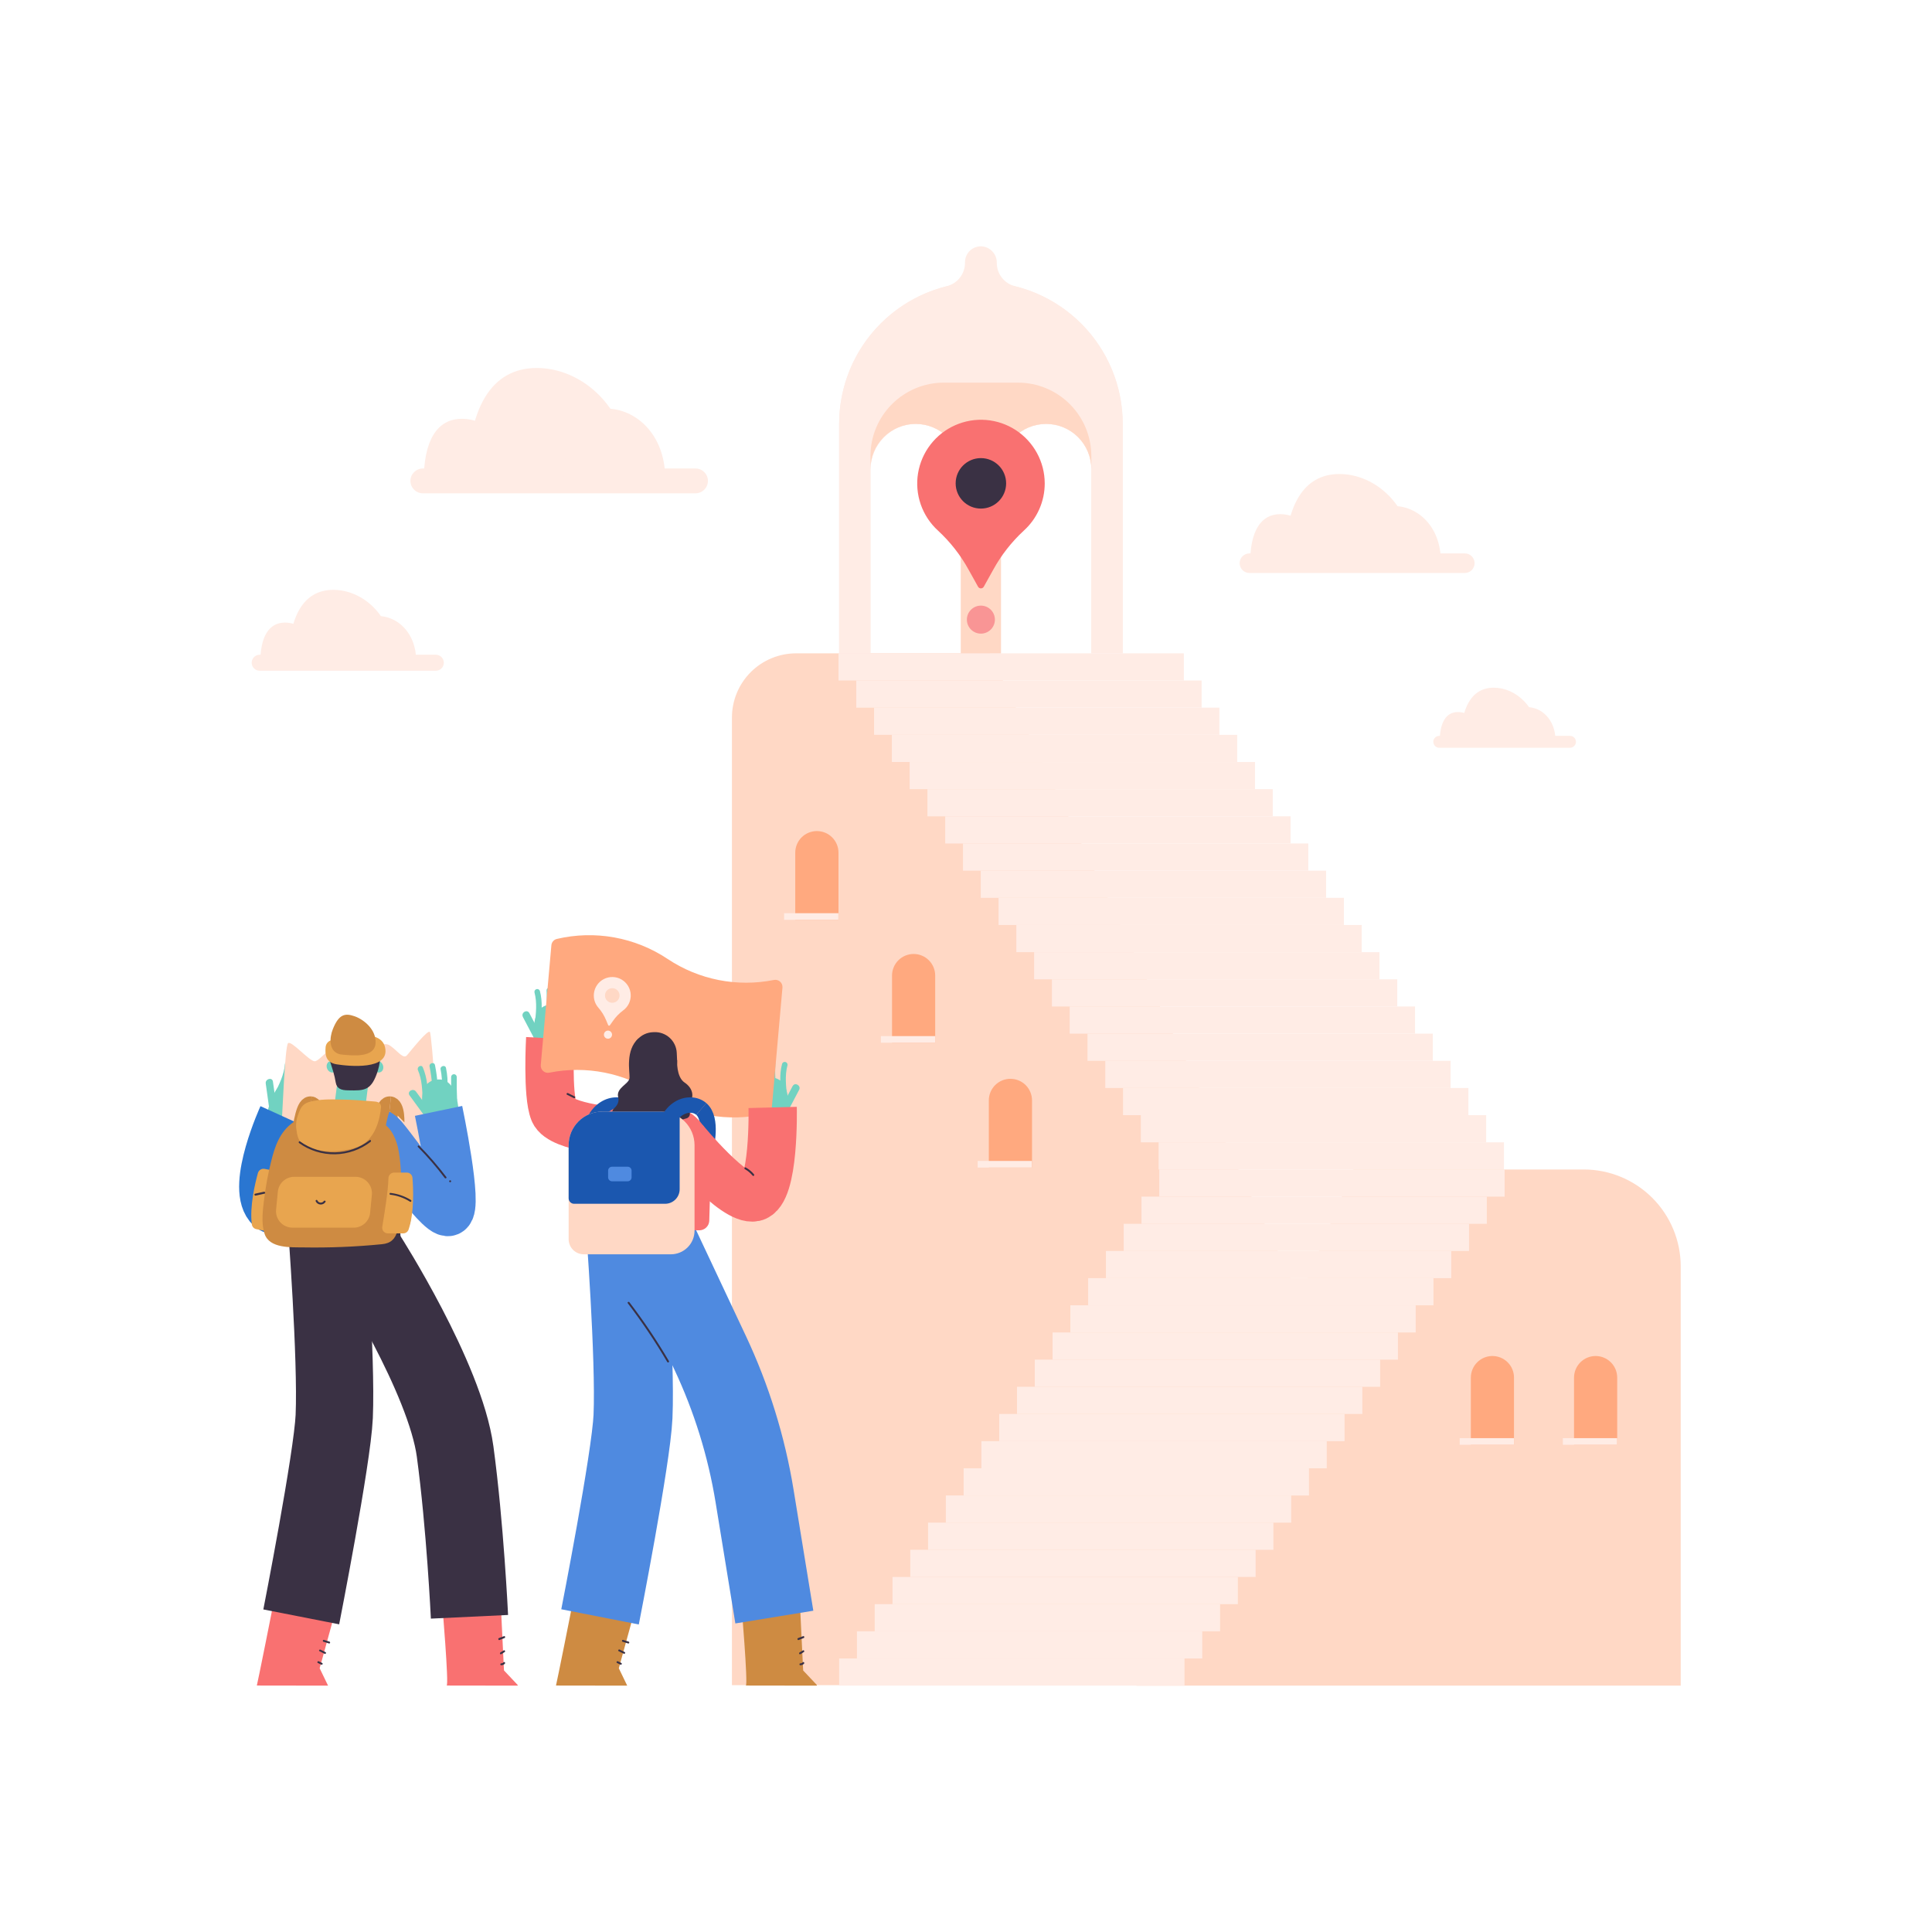 <svg width="153" height="153" viewBox="0 0 153 153" fill="none" xmlns="http://www.w3.org/2000/svg">
<g id="Flat Illustration 1">
<path id="Vector" d="M57.964 133.451H117.747L78.386 51.739H63.048C62.381 51.739 61.719 51.87 61.103 52.126C60.486 52.381 59.925 52.755 59.453 53.228C58.981 53.7 58.607 54.26 58.351 54.877C58.096 55.494 57.964 56.155 57.964 56.823V133.451Z" fill="#FFD8C5"/>
<path id="Vector_2" d="M91.754 92.614H119.103V90.463H91.754V92.614Z" fill="#FFECE5"/>
<path id="Vector_3" d="M90.347 90.463H117.695V88.312H90.347V90.463Z" fill="#FFECE5"/>
<path id="Vector_4" d="M88.937 88.312H116.286V86.16H88.937V88.312Z" fill="#FFECE5"/>
<path id="Vector_5" d="M87.53 86.16H114.878V84.009H87.53V86.16Z" fill="#FFECE5"/>
<path id="Vector_6" d="M86.121 84.009H113.469V81.858H86.121V84.009Z" fill="#FFECE5"/>
<path id="Vector_7" d="M84.713 81.856H112.062V79.705H84.713V81.856Z" fill="#FFECE5"/>
<path id="Vector_8" d="M83.304 79.705H110.653V77.554H83.304V79.705Z" fill="#FFECE5"/>
<path id="Vector_9" d="M81.895 77.556H109.243V75.405H81.895V77.556Z" fill="#FFECE5"/>
<path id="Vector_10" d="M80.487 75.404H107.836V73.253H80.487V75.404Z" fill="#FFECE5"/>
<path id="Vector_11" d="M79.078 73.253H106.427V71.102H79.078V73.253Z" fill="#FFECE5"/>
<path id="Vector_12" d="M77.67 71.102H105.019V68.951H77.67V71.102Z" fill="#FFECE5"/>
<path id="Vector_13" d="M76.261 68.95H103.61V66.798H76.261V68.95Z" fill="#FFECE5"/>
<path id="Vector_14" d="M74.854 66.798H102.203V64.647H74.854V66.798Z" fill="#FFECE5"/>
<path id="Vector_15" d="M73.445 64.647H100.793V62.496H73.445V64.647Z" fill="#FFECE5"/>
<path id="Vector_16" d="M72.037 62.496H99.386V60.345H72.037V62.496Z" fill="#FFECE5"/>
<path id="Vector_17" d="M70.628 60.345H97.977V58.194H70.628V60.345Z" fill="#FFECE5"/>
<path id="Vector_18" d="M69.219 58.192H96.567V56.041H69.219V58.192Z" fill="#FFECE5"/>
<path id="Vector_19" d="M67.811 56.041H95.16V53.89H67.811V56.041Z" fill="#FFECE5"/>
<path id="Vector_20" d="M66.402 53.891H93.751V51.74H66.402V53.891Z" fill="#FFECE5"/>
<path id="Vector_21" d="M64.687 65.814C64.912 65.814 65.135 65.857 65.343 65.943C65.551 66.028 65.74 66.154 65.899 66.313C66.059 66.472 66.185 66.66 66.271 66.868C66.358 67.076 66.402 67.299 66.402 67.523V72.843H62.978V67.523C62.978 67.299 63.022 67.077 63.108 66.87C63.194 66.662 63.32 66.474 63.478 66.315C63.637 66.156 63.825 66.031 64.033 65.945C64.24 65.859 64.463 65.814 64.687 65.814Z" fill="#FFA97F"/>
<path id="Vector_22" d="M66.396 72.319H62.095V72.843H66.396V72.319Z" fill="#FFECE5"/>
<path id="Vector_23" d="M72.351 75.547C72.804 75.547 73.239 75.727 73.559 76.047C73.88 76.368 74.06 76.802 74.06 77.256V82.576H70.642V77.257C70.642 77.033 70.686 76.811 70.772 76.603C70.858 76.396 70.984 76.207 71.142 76.049C71.301 75.89 71.489 75.764 71.697 75.678C71.904 75.593 72.126 75.548 72.351 75.548V75.547Z" fill="#FFA97F"/>
<path id="Vector_24" d="M74.06 82.052H69.759V82.577H74.06V82.052Z" fill="#FFECE5"/>
<path id="Vector_25" d="M80.019 85.434C80.472 85.434 80.907 85.614 81.228 85.934C81.548 86.255 81.728 86.689 81.728 87.143V92.462H78.307V87.143C78.307 86.918 78.351 86.695 78.437 86.488C78.523 86.28 78.65 86.092 78.809 85.933C78.968 85.774 79.156 85.648 79.364 85.563C79.572 85.477 79.794 85.433 80.019 85.434Z" fill="#FFA97F"/>
<path id="Vector_26" d="M81.723 91.938H77.423V92.463H81.723V91.938Z" fill="#FFECE5"/>
<path id="Vector_27" d="M133.101 133.489H89.989L107.17 92.614H125.419C127.456 92.614 129.41 93.423 130.851 94.864C132.291 96.305 133.101 98.259 133.101 100.296V133.489Z" fill="#FFD8C5"/>
<path id="Vector_28" d="M93.803 131.338H66.454V133.489H93.803V131.338Z" fill="#FFECE5"/>
<path id="Vector_29" d="M95.21 129.187H67.862V131.338H95.21V129.187Z" fill="#FFECE5"/>
<path id="Vector_30" d="M96.62 127.036H69.271V129.187H96.62V127.036Z" fill="#FFECE5"/>
<path id="Vector_31" d="M98.029 124.885H70.68V127.036H98.029V124.885Z" fill="#FFECE5"/>
<path id="Vector_32" d="M99.436 122.732H72.088V124.883H99.436V122.732Z" fill="#FFECE5"/>
<path id="Vector_33" d="M100.845 120.581H73.497V122.732H100.845V120.581Z" fill="#FFECE5"/>
<path id="Vector_34" d="M102.253 118.43H74.904V120.581H102.253V118.43Z" fill="#FFECE5"/>
<path id="Vector_35" d="M103.662 116.279H76.313V118.43H103.662V116.279Z" fill="#FFECE5"/>
<path id="Vector_36" d="M105.07 114.127H77.721V116.278H105.07V114.127Z" fill="#FFECE5"/>
<path id="Vector_37" d="M106.479 111.976H79.13V114.127H106.479V111.976Z" fill="#FFECE5"/>
<path id="Vector_38" d="M107.888 109.825H80.539V111.976H107.888V109.825Z" fill="#FFECE5"/>
<path id="Vector_39" d="M109.296 107.674H81.947V109.825H109.296V107.674Z" fill="#FFECE5"/>
<path id="Vector_40" d="M110.705 105.523H83.356V107.674H110.705V105.523Z" fill="#FFECE5"/>
<path id="Vector_41" d="M112.112 103.371H84.763V105.523H112.112V103.371Z" fill="#FFECE5"/>
<path id="Vector_42" d="M113.521 101.22H86.173V103.371H113.521V101.22Z" fill="#FFECE5"/>
<path id="Vector_43" d="M114.929 99.067H87.58V101.219H114.929V99.067Z" fill="#FFECE5"/>
<path id="Vector_44" d="M116.338 96.916H88.989V99.068H116.338V96.916Z" fill="#FFECE5"/>
<path id="Vector_45" d="M117.746 94.765H90.397V96.916H117.746V94.765Z" fill="#FFECE5"/>
<path id="Vector_46" d="M119.155 92.614H91.806V94.765H119.155V92.614Z" fill="#FFECE5"/>
<path id="Vector_47" d="M23.715 88.993L21.09 88.494C21.09 88.494 21.617 85.165 23.311 85.587C25.335 86.093 23.715 88.993 23.715 88.993Z" fill="#71D2C1"/>
<path id="Vector_48" d="M21.045 85.807L21.366 88.102C21.419 88.478 21.989 88.318 21.937 87.949L21.614 85.654C21.562 85.278 20.992 85.438 21.045 85.807Z" fill="#71D2C1"/>
<path id="Vector_49" d="M24.633 86.001C24.345 86.523 24.073 87.052 23.817 87.59C23.695 87.847 24.078 88.071 24.2 87.813C24.456 87.275 24.728 86.746 25.017 86.226C25.155 85.975 24.772 85.752 24.633 86.001Z" fill="#71D2C1"/>
<path id="Vector_50" d="M24.174 85.079C24.035 85.559 23.829 86.018 23.562 86.44C23.409 86.682 23.793 86.899 23.946 86.664C24.233 86.208 24.455 85.714 24.605 85.197C24.621 85.14 24.613 85.079 24.584 85.028C24.555 84.977 24.507 84.939 24.45 84.923C24.393 84.908 24.333 84.915 24.282 84.945C24.23 84.974 24.193 85.022 24.177 85.079H24.174Z" fill="#71D2C1"/>
<path id="Vector_51" d="M23.371 86.095C23.594 85.605 23.784 85.1 23.938 84.585C24.02 84.311 23.591 84.193 23.51 84.467C23.369 84.946 23.194 85.415 22.987 85.87C22.87 86.128 23.253 86.355 23.371 86.095Z" fill="#71D2C1"/>
<path id="Vector_52" d="M22.561 84.286C22.492 85.108 22.115 85.873 21.749 86.598C21.62 86.852 22.003 87.077 22.131 86.823C22.537 86.023 22.93 85.192 23.005 84.286C23.03 84.002 22.586 84.003 22.561 84.286Z" fill="#71D2C1"/>
<path id="Vector_53" d="M22.298 89.006C22.367 88.394 22.555 82.865 22.811 82.615C23.066 82.366 24.475 84.028 24.918 84.044C25.36 84.061 26.708 82.117 27.379 82.591C28.051 83.065 28.665 84.211 29.13 83.712C29.595 83.214 30.276 82.366 30.908 82.816C31.539 83.266 31.937 83.911 32.237 83.562C32.537 83.214 33.92 81.454 34.053 81.736C34.186 82.017 34.846 90.192 34.439 90.79" fill="#FFD8C5"/>
<path id="Vector_54" d="M26.461 84.908C26.663 84.821 26.745 84.559 26.644 84.323C26.542 84.087 26.295 83.966 26.093 84.054C25.89 84.141 25.808 84.403 25.91 84.639C26.012 84.875 26.258 84.995 26.461 84.908Z" fill="#71D2C1"/>
<path id="Vector_55" d="M30.13 84.908C30.333 84.821 30.415 84.559 30.313 84.323C30.211 84.087 29.965 83.967 29.762 84.054C29.56 84.141 29.478 84.403 29.579 84.639C29.681 84.875 29.928 84.995 30.13 84.908Z" fill="#71D2C1"/>
<path id="Vector_56" d="M31.484 89.147C31.472 89.147 31.637 87.443 30.907 87.363" stroke="#CE8B42" stroke-width="1.071" stroke-miterlimit="10"/>
<path id="Vector_57" d="M36.328 88.35L33.776 89.147C33.776 89.147 32.673 85.962 34.367 85.538C36.393 85.028 36.328 88.35 36.328 88.35Z" fill="#71D2C1"/>
<path id="Vector_58" d="M32.436 86.751L33.801 88.624C34.023 88.93 34.537 88.633 34.312 88.318L32.944 86.445C32.721 86.139 32.208 86.436 32.433 86.751H32.436Z" fill="#71D2C1"/>
<path id="Vector_59" d="M35.727 85.29C35.718 85.885 35.727 86.481 35.755 87.075C35.768 87.36 36.214 87.362 36.198 87.075C36.171 86.481 36.161 85.885 36.171 85.29C36.171 85.231 36.147 85.175 36.106 85.133C36.064 85.091 36.008 85.068 35.949 85.068C35.89 85.068 35.834 85.091 35.792 85.133C35.75 85.175 35.727 85.231 35.727 85.29Z" fill="#71D2C1"/>
<path id="Vector_60" d="M34.892 84.692C34.992 85.181 35.025 85.683 34.988 86.182C34.968 86.466 35.412 86.465 35.432 86.182C35.469 85.643 35.431 85.102 35.319 84.574C35.26 84.295 34.834 84.421 34.892 84.692Z" fill="#71D2C1"/>
<path id="Vector_61" d="M34.661 85.948C34.625 85.41 34.554 84.875 34.447 84.347C34.39 84.067 33.961 84.185 34.018 84.465C34.119 84.954 34.185 85.45 34.217 85.948C34.235 86.231 34.676 86.232 34.661 85.948Z" fill="#71D2C1"/>
<path id="Vector_62" d="M33.099 84.75C33.426 85.505 33.449 86.362 33.467 87.173C33.467 87.458 33.917 87.459 33.911 87.173C33.891 86.275 33.842 85.36 33.483 84.526C33.369 84.265 32.987 84.49 33.099 84.75Z" fill="#71D2C1"/>
<path id="Vector_63" d="M35.003 126.751C35.003 126.884 35.572 133.474 35.37 133.483L40.97 133.491C40.976 133.491 40.982 133.49 40.987 133.487C40.992 133.484 40.996 133.48 40.999 133.475C41.003 133.47 41.004 133.465 41.005 133.459C41.005 133.453 41.004 133.447 41.001 133.442L39.921 132.296L39.911 132.276L39.654 126.921" fill="#F97171"/>
<path id="Vector_64" d="M29.13 99.529C29.13 99.529 35.25 109.101 36.042 114.949C36.835 120.796 37.179 128.038 37.179 128.038" stroke="#3A3144" stroke-width="6.12" stroke-miterlimit="10"/>
<path id="Vector_65" d="M30.118 89.868C30.367 89.768 34.708 96.278 35.527 95.974C36.345 95.669 34.731 87.975 34.731 87.975" stroke="#4F8AE0" stroke-width="3.825" stroke-miterlimit="10"/>
<path id="Vector_66" d="M22.367 88.393C22.367 88.393 19.89 93.821 21.267 95.526C22.644 97.23 26.021 91.979 26.021 91.979" stroke="#2A76D1" stroke-width="3.825" stroke-miterlimit="10"/>
<path id="Vector_67" d="M21.934 92.758L20.949 92.565C20.838 92.545 20.724 92.567 20.628 92.626C20.532 92.685 20.461 92.777 20.428 92.885C20.205 93.688 19.757 95.544 19.944 96.962C19.956 97.055 19.998 97.141 20.062 97.209C20.127 97.277 20.211 97.323 20.303 97.34L21.495 97.574C21.559 97.587 21.626 97.585 21.689 97.57C21.753 97.554 21.813 97.525 21.864 97.484C21.915 97.442 21.957 97.391 21.986 97.332C22.015 97.273 22.03 97.208 22.032 97.143C22.052 96.214 22.113 94.306 22.292 93.275C22.312 93.159 22.285 93.04 22.218 92.943C22.151 92.847 22.049 92.78 21.934 92.758Z" fill="#E8A54F"/>
<path id="Vector_68" d="M21.688 126.751C21.688 126.884 20.36 133.468 20.34 133.483L25.981 133.491L25.315 132.114L26.744 126.926" fill="#F97171"/>
<path id="Vector_69" d="M25.84 96.727C25.84 96.727 26.669 107.527 26.468 112.18C26.325 115.468 23.857 128.044 23.857 128.044" stroke="#3A3144" stroke-width="6.12" stroke-miterlimit="10"/>
<path id="Vector_70" d="M28.088 84.652L27.604 88.393" stroke="#71D2C1" stroke-width="2.448" stroke-miterlimit="10"/>
<path id="Vector_71" d="M27.609 86.347C28.847 86.367 29.422 86.411 29.933 84.751C30.059 84.328 30.122 83.888 30.118 83.446C30.118 82.495 29.252 81.73 28.199 81.736H28.088C27.035 81.736 25.713 82.654 26.088 83.896L26.394 84.875C26.475 85.153 26.54 85.436 26.587 85.721C26.668 86.183 26.966 86.352 27.609 86.347Z" fill="#3A3144"/>
<path id="Vector_72" d="M27.379 102.36C29.776 102.36 31.718 100.417 31.718 98.021C31.718 95.624 29.776 93.682 27.379 93.682C24.983 93.682 23.04 95.624 23.04 98.021C23.04 100.417 24.983 102.36 27.379 102.36Z" fill="#3A3144"/>
<path id="Vector_73" d="M29.15 87.504L26.985 87.371C25.99 87.311 25.01 87.632 24.243 88.267C23.476 88.903 22.98 89.806 22.854 90.795L22.113 96.609C22.103 96.686 22.11 96.765 22.132 96.84C22.155 96.915 22.193 96.984 22.244 97.043C22.295 97.102 22.358 97.15 22.429 97.183C22.5 97.217 22.577 97.235 22.655 97.236L31.703 97.432C31.912 97.436 32.113 97.358 32.264 97.215C32.416 97.072 32.505 96.875 32.513 96.667L32.666 91.365C32.698 90.391 32.348 89.442 31.692 88.721C31.035 88 30.123 87.563 29.15 87.504Z" fill="#4F8AE0"/>
<path id="Vector_74" d="M30.906 87.363C30.175 87.285 30.109 89.029 29.809 89.993" stroke="#CE8B42" stroke-width="1.071" stroke-miterlimit="10"/>
<path id="Vector_75" d="M25.202 89.147C25.19 89.147 25.355 87.443 24.625 87.363" stroke="#CE8B42" stroke-width="1.071" stroke-miterlimit="10"/>
<path id="Vector_76" d="M24.633 87.363C23.902 87.285 23.836 89.029 23.536 89.993" stroke="#CE8B42" stroke-width="1.071" stroke-miterlimit="10"/>
<path id="Vector_77" d="M31.134 89.838C31.062 89.706 30.98 89.579 30.889 89.459C30.508 88.962 29.852 88.608 29.316 88.296L25.903 88.487L24.599 88.559C24.093 88.588 23.642 88.578 23.206 88.888C22.134 89.653 21.752 90.824 21.452 92.054C21.22 92.995 21.044 93.95 20.924 94.912C20.817 95.796 20.666 96.849 20.955 97.715C21.342 98.879 23.051 98.771 24.015 98.786C26.094 98.821 28.173 98.737 30.242 98.532C30.94 98.468 31.299 98.128 31.48 97.461C31.667 96.679 31.76 95.877 31.757 95.073C31.789 93.775 31.801 92.456 31.573 91.173C31.501 90.707 31.353 90.256 31.134 89.838Z" fill="#CE8B42"/>
<path id="Vector_78" d="M24.081 87.467C23.824 87.672 23.71 87.975 23.587 88.341C23.471 88.655 23.427 88.991 23.456 89.324C23.522 89.889 23.609 90.411 24.087 90.691C25.123 91.303 26.85 91.249 27.985 90.939C28.088 90.911 28.189 90.879 28.291 90.842C29.791 90.281 30.107 88.462 30.175 87.672C30.181 87.594 30.163 87.516 30.124 87.448C30.084 87.38 30.025 87.326 29.954 87.293C29.851 87.253 29.741 87.231 29.63 87.228C28.767 87.156 27.901 87.085 27.029 87.075C26.2 87.058 25.276 87.031 24.477 87.271C24.334 87.311 24.199 87.377 24.081 87.467Z" fill="#E8A54F"/>
<path id="Vector_79" d="M27.999 97.221H23.161C22.979 97.221 22.799 97.183 22.633 97.109C22.467 97.035 22.318 96.928 22.196 96.793C22.074 96.658 21.981 96.499 21.924 96.327C21.867 96.154 21.847 95.971 21.865 95.79L22.003 94.37C22.035 94.048 22.185 93.75 22.425 93.532C22.665 93.315 22.977 93.194 23.3 93.194H28.152C28.334 93.194 28.514 93.232 28.68 93.306C28.846 93.379 28.995 93.487 29.118 93.622C29.24 93.756 29.332 93.915 29.39 94.088C29.447 94.261 29.467 94.443 29.45 94.624L29.31 96.044C29.279 96.369 29.127 96.67 28.884 96.888C28.641 97.106 28.325 97.225 27.999 97.221Z" fill="#E8A54F"/>
<path id="Vector_80" d="M31.212 92.859H32.216C32.329 92.859 32.438 92.901 32.521 92.978C32.604 93.055 32.655 93.16 32.664 93.273C32.73 94.104 32.817 96.012 32.358 97.368C32.328 97.457 32.271 97.535 32.194 97.59C32.118 97.645 32.026 97.674 31.931 97.674H30.716C30.651 97.674 30.586 97.66 30.526 97.632C30.466 97.605 30.414 97.564 30.371 97.514C30.329 97.464 30.298 97.405 30.281 97.342C30.264 97.278 30.261 97.212 30.273 97.147C30.426 96.229 30.739 94.347 30.761 93.302C30.765 93.185 30.814 93.073 30.898 92.99C30.982 92.908 31.094 92.861 31.212 92.859Z" fill="#E8A54F"/>
<path id="Vector_81" d="M25.002 95.137C25.036 95.208 25.088 95.269 25.153 95.313C25.218 95.357 25.294 95.383 25.372 95.389C25.451 95.394 25.529 95.379 25.6 95.344C25.671 95.309 25.731 95.256 25.774 95.191C25.831 95.112 25.699 95.037 25.643 95.114C25.613 95.157 25.572 95.191 25.524 95.213C25.476 95.235 25.424 95.243 25.372 95.238C25.319 95.232 25.27 95.213 25.227 95.182C25.185 95.151 25.152 95.109 25.132 95.06C25.089 94.973 24.959 95.05 25.002 95.137Z" fill="#3A3144"/>
<path id="Vector_82" d="M23.688 90.524C24.517 91.118 25.515 91.429 26.535 91.411C27.555 91.393 28.541 91.046 29.349 90.423C29.425 90.365 29.349 90.233 29.272 90.293C28.487 90.901 27.527 91.24 26.535 91.258C25.542 91.276 24.57 90.973 23.764 90.394C23.684 90.337 23.611 90.469 23.688 90.524Z" fill="#3A3144"/>
<path id="Vector_83" d="M33.102 90.839C33.86 91.608 34.566 92.426 35.218 93.287C35.276 93.364 35.407 93.287 35.348 93.211C34.688 92.34 33.972 91.513 33.206 90.735C33.138 90.666 33.031 90.773 33.099 90.842L33.102 90.839Z" fill="#3A3144"/>
<path id="Vector_84" d="M35.649 93.624C35.669 93.624 35.689 93.616 35.703 93.601C35.717 93.587 35.725 93.567 35.725 93.547C35.725 93.527 35.717 93.507 35.703 93.493C35.689 93.479 35.669 93.471 35.649 93.471C35.629 93.471 35.609 93.479 35.595 93.493C35.581 93.507 35.572 93.527 35.572 93.547C35.572 93.567 35.581 93.587 35.595 93.601C35.609 93.616 35.629 93.624 35.649 93.624Z" fill="#3A3144"/>
<path id="Vector_85" d="M25.172 131.695L25.438 131.826C25.525 131.869 25.602 131.739 25.514 131.696L25.248 131.563C25.161 131.52 25.084 131.65 25.172 131.695Z" fill="#3A3144"/>
<path id="Vector_86" d="M25.305 130.763L25.704 130.968C25.791 131.011 25.868 130.881 25.78 130.838L25.381 130.641C25.294 130.598 25.218 130.728 25.305 130.771V130.763Z" fill="#3A3144"/>
<path id="Vector_87" d="M25.618 130.015L26.05 130.149C26.143 130.179 26.183 130.033 26.09 130.004L25.66 129.868C25.566 129.839 25.526 129.984 25.618 130.021V130.015Z" fill="#3A3144"/>
<path id="Vector_88" d="M39.697 131.874C39.751 131.875 39.804 131.865 39.853 131.843C39.903 131.822 39.946 131.79 39.982 131.75C40.046 131.678 39.941 131.571 39.875 131.643C39.853 131.668 39.826 131.689 39.795 131.703C39.764 131.717 39.731 131.724 39.697 131.724C39.677 131.724 39.658 131.732 39.643 131.746C39.629 131.761 39.621 131.78 39.621 131.8C39.621 131.821 39.629 131.84 39.643 131.854C39.658 131.869 39.677 131.877 39.697 131.877V131.874Z" fill="#3A3144"/>
<path id="Vector_89" d="M39.7 130.997L39.967 130.83C40.049 130.78 39.967 130.648 39.89 130.7L39.627 130.865C39.544 130.918 39.619 131.049 39.702 130.997H39.7Z" fill="#3A3144"/>
<path id="Vector_90" d="M39.552 129.877L39.953 129.724C40.042 129.687 40.003 129.542 39.913 129.571L39.511 129.724C39.422 129.759 39.462 129.906 39.552 129.877Z" fill="#3A3144"/>
<path id="Vector_91" d="M20.244 94.684L20.944 94.531C21.041 94.511 20.999 94.364 20.904 94.378L20.204 94.531C20.109 94.552 20.149 94.698 20.244 94.684Z" fill="#3A3144"/>
<path id="Vector_92" d="M30.924 94.614C31.475 94.681 32.003 94.869 32.471 95.166C32.554 95.218 32.624 95.086 32.548 95.036C32.055 94.73 31.501 94.537 30.924 94.471C30.828 94.459 30.829 94.611 30.924 94.624V94.614Z" fill="#3A3144"/>
<path id="Vector_93" d="M26.281 82.366C26.146 82.394 26.025 82.465 25.935 82.569C25.846 82.672 25.793 82.803 25.785 82.94C25.751 83.429 25.735 84.138 26.657 84.286C27.58 84.435 30.907 84.784 30.494 82.94C30.098 81.165 26.281 82.366 26.281 82.366Z" fill="#E8A54F"/>
<path id="Vector_94" d="M26.799 83.454C26.045 83.183 26.076 82.199 26.365 81.483C26.842 80.307 27.326 80.218 28.079 80.48C28.831 80.741 29.811 81.551 29.742 82.622C29.664 83.798 27.889 83.59 27.104 83.518C27 83.51 26.898 83.489 26.799 83.454Z" fill="#CE8B42"/>
<path id="Vector_95" d="M45.008 82.646L42.369 83.065C42.369 83.065 41.738 79.753 43.477 79.578C45.554 79.369 45.008 82.646 45.008 82.646Z" fill="#71D2C1"/>
<path id="Vector_96" d="M41.405 80.531L42.485 82.582C42.661 82.918 43.172 82.62 42.995 82.276L41.922 80.232C41.745 79.895 41.233 80.193 41.411 80.538L41.405 80.531Z" fill="#71D2C1"/>
<path id="Vector_97" d="M44.863 79.505C44.761 80.111 44.681 80.723 44.623 81.341C44.595 81.626 45.039 81.623 45.066 81.341C45.124 80.769 45.199 80.198 45.29 79.63C45.336 79.35 44.907 79.23 44.863 79.513V79.505Z" fill="#71D2C1"/>
<path id="Vector_98" d="M44.114 78.795C44.146 79.294 44.109 79.795 44.003 80.284C43.942 80.562 44.368 80.682 44.43 80.402C44.547 79.875 44.591 79.334 44.558 78.795C44.541 78.512 44.099 78.509 44.114 78.795Z" fill="#71D2C1"/>
<path id="Vector_99" d="M43.709 79.995C43.75 79.477 43.757 78.958 43.729 78.44C43.712 78.155 43.27 78.154 43.285 78.44C43.313 78.958 43.306 79.477 43.265 79.995C43.242 80.279 43.686 80.278 43.709 79.995Z" fill="#71D2C1"/>
<path id="Vector_100" d="M42.327 78.591C42.546 79.407 42.447 80.275 42.346 81.099C42.311 81.381 42.754 81.379 42.789 81.099C42.897 80.23 42.985 79.331 42.754 78.474C42.736 78.42 42.698 78.376 42.648 78.35C42.598 78.323 42.54 78.317 42.486 78.332C42.431 78.347 42.385 78.382 42.355 78.431C42.326 78.479 42.316 78.536 42.327 78.591Z" fill="#71D2C1"/>
<path id="Vector_101" d="M59.684 88.416L62.323 88.835C62.323 88.835 62.952 85.522 61.214 85.348C59.136 85.14 59.684 88.416 59.684 88.416Z" fill="#71D2C1"/>
<path id="Vector_102" d="M62.774 86.001L61.696 88.053C61.518 88.39 62.029 88.69 62.207 88.359L63.285 86.307C63.463 85.971 62.952 85.672 62.774 86.009V86.001Z" fill="#71D2C1"/>
<path id="Vector_103" d="M59.401 85.392C59.493 85.96 59.567 86.531 59.624 87.103C59.652 87.384 60.097 87.387 60.068 87.103C60.007 86.491 59.927 85.881 59.828 85.275C59.783 84.993 59.355 85.112 59.401 85.392Z" fill="#71D2C1"/>
<path id="Vector_104" d="M60.129 84.561C60.097 85.1 60.14 85.64 60.258 86.166C60.319 86.447 60.746 86.327 60.684 86.049C60.579 85.561 60.541 85.06 60.571 84.561C60.59 84.275 60.146 84.277 60.129 84.561Z" fill="#71D2C1"/>
<path id="Vector_105" d="M61.425 85.764C61.383 85.247 61.376 84.728 61.405 84.21C61.42 83.924 60.977 83.925 60.961 84.21C60.933 84.728 60.939 85.247 60.981 85.764C61.004 86.047 61.448 86.05 61.425 85.764Z" fill="#71D2C1"/>
<path id="Vector_106" d="M61.936 84.243C61.705 85.1 61.794 86 61.901 86.869C61.936 87.149 62.38 87.152 62.344 86.869C62.243 86.043 62.144 85.177 62.363 84.361C62.374 84.306 62.364 84.248 62.335 84.2C62.306 84.152 62.259 84.117 62.205 84.102C62.15 84.087 62.092 84.093 62.042 84.119C61.992 84.146 61.954 84.19 61.936 84.243Z" fill="#71D2C1"/>
<path id="Vector_107" d="M43.573 82.231C43.573 82.231 43.324 86.719 43.871 88.032C44.419 89.344 49.219 89.644 49.219 89.644" stroke="#F97171" stroke-width="3.825" stroke-miterlimit="10"/>
<path id="Vector_108" d="M61.965 78.209C61.973 78.121 61.959 78.033 61.927 77.951C61.894 77.869 61.843 77.796 61.777 77.737C61.711 77.678 61.632 77.636 61.547 77.613C61.462 77.591 61.372 77.588 61.286 77.606C58.371 78.189 55.344 77.59 52.871 75.942C51.594 75.09 50.156 74.51 48.645 74.237C47.134 73.965 45.584 74.006 44.09 74.358C43.976 74.387 43.873 74.45 43.797 74.54C43.721 74.63 43.675 74.741 43.665 74.858L42.825 84.344C42.817 84.432 42.83 84.521 42.863 84.603C42.896 84.685 42.947 84.758 43.013 84.817C43.08 84.876 43.159 84.918 43.244 84.941C43.33 84.963 43.419 84.965 43.506 84.947C44.949 84.658 46.435 84.657 47.879 84.943C49.323 85.229 50.696 85.796 51.921 86.613C53.198 87.464 54.636 88.044 56.147 88.316C57.657 88.587 59.208 88.545 60.701 88.192C60.815 88.164 60.917 88.1 60.993 88.011C61.069 87.921 61.115 87.81 61.125 87.693L61.965 78.209Z" fill="#FFA97F"/>
<path id="Vector_109" d="M47.034 78.676C47.06 78.434 47.147 78.202 47.286 78.002C47.425 77.802 47.611 77.639 47.828 77.53C48.046 77.42 48.287 77.366 48.53 77.373C48.774 77.38 49.012 77.448 49.222 77.57C49.433 77.693 49.609 77.866 49.736 78.074C49.863 78.281 49.936 78.518 49.948 78.761C49.961 79.004 49.912 79.246 49.807 79.466C49.702 79.686 49.544 79.876 49.347 80.019C49.039 80.247 48.77 80.524 48.55 80.838L48.296 81.197C48.288 81.208 48.278 81.216 48.265 81.222C48.253 81.227 48.24 81.23 48.226 81.228C48.213 81.227 48.2 81.222 48.189 81.214C48.178 81.206 48.17 81.195 48.164 81.183L47.993 80.776C47.847 80.423 47.644 80.096 47.392 79.808C47.256 79.655 47.154 79.475 47.092 79.28C47.031 79.085 47.011 78.879 47.034 78.676Z" fill="#FFECE5"/>
<path id="Vector_110" d="M48.487 79.413C48.807 79.413 49.066 79.154 49.066 78.835C49.066 78.516 48.807 78.257 48.487 78.257C48.168 78.257 47.909 78.516 47.909 78.835C47.909 79.154 48.168 79.413 48.487 79.413Z" fill="#FFD8C5"/>
<path id="Vector_111" d="M48.148 82.259C48.325 82.259 48.469 82.115 48.469 81.938C48.469 81.76 48.325 81.616 48.148 81.616C47.97 81.616 47.826 81.76 47.826 81.938C47.826 82.115 47.97 82.259 48.148 82.259Z" fill="#FFECE5"/>
<path id="Vector_112" d="M55.902 90.882C55.902 90.882 56.466 88.615 55.536 87.822" stroke="#1B57AF" stroke-width="1.224" stroke-miterlimit="10"/>
<path id="Vector_113" d="M50.063 90.882C50.063 90.882 50.628 88.615 49.697 87.822C48.767 87.029 46.774 87.727 46.74 90.285" stroke="#1B57AF" stroke-width="1.224" stroke-miterlimit="10"/>
<path id="Vector_114" d="M58.694 126.751C58.694 126.884 59.263 133.474 59.061 133.483L64.661 133.491C64.667 133.491 64.672 133.49 64.677 133.487C64.683 133.484 64.687 133.48 64.69 133.475C64.693 133.47 64.695 133.465 64.695 133.459C64.695 133.453 64.694 133.447 64.692 133.442L63.611 132.296L63.604 132.276L63.345 126.921" fill="#CE8B42"/>
<path id="Vector_115" d="M45.378 126.751C45.378 126.884 44.05 133.468 44.03 133.483L49.671 133.491L49.006 132.114L50.435 126.926" fill="#CE8B42"/>
<path id="Vector_116" d="M48.862 131.695L49.128 131.826C49.215 131.869 49.292 131.739 49.205 131.696L48.938 131.563C48.851 131.52 48.775 131.65 48.862 131.695Z" fill="#3A3144"/>
<path id="Vector_117" d="M48.995 130.763L49.396 130.96C49.482 131.003 49.56 130.873 49.471 130.83L49.072 130.633C48.984 130.59 48.908 130.72 48.995 130.763Z" fill="#3A3144"/>
<path id="Vector_118" d="M49.31 130.015L49.742 130.149C49.834 130.179 49.873 130.033 49.782 130.004L49.35 129.868C49.257 129.839 49.217 129.984 49.31 130.021V130.015Z" fill="#3A3144"/>
<path id="Vector_119" d="M63.388 131.874C63.441 131.875 63.495 131.865 63.544 131.843C63.593 131.822 63.637 131.79 63.672 131.75C63.738 131.678 63.631 131.571 63.565 131.643C63.544 131.669 63.517 131.689 63.486 131.703C63.455 131.718 63.422 131.724 63.388 131.724C63.368 131.724 63.348 131.732 63.334 131.746C63.319 131.761 63.311 131.78 63.311 131.8C63.311 131.821 63.319 131.84 63.334 131.854C63.348 131.869 63.368 131.877 63.388 131.877V131.874Z" fill="#3A3144"/>
<path id="Vector_120" d="M63.392 130.997L63.657 130.83C63.74 130.78 63.665 130.648 63.582 130.7L63.316 130.865C63.233 130.918 63.316 131.049 63.392 130.997Z" fill="#3A3144"/>
<path id="Vector_121" d="M63.243 129.877L63.643 129.724C63.734 129.687 63.694 129.542 63.604 129.571L63.203 129.724C63.112 129.759 63.152 129.906 63.243 129.877Z" fill="#3A3144"/>
<path id="Vector_122" d="M51.67 97.421L56.23 107.111C57.928 110.717 59.115 114.541 59.757 118.474L61.322 128.061" stroke="#4F8AE0" stroke-width="6.256" stroke-miterlimit="10"/>
<path id="Vector_123" d="M49.502 96.727C49.502 96.727 50.331 107.527 50.129 112.18C49.987 115.468 47.519 128.044 47.519 128.044" stroke="#4F8AE0" stroke-width="6.256" stroke-miterlimit="10"/>
<path id="Vector_124" d="M51.839 85.467L51.527 88.578" stroke="#71D2C1" stroke-width="2.367" stroke-miterlimit="10"/>
<path id="Vector_125" d="M51.45 86.362C51.115 86.378 50.788 86.26 50.54 86.035C50.292 85.809 50.143 85.495 50.127 85.16L50.05 83.546C50.028 83.09 50.188 82.643 50.495 82.305C50.802 81.967 51.231 81.765 51.688 81.743L51.789 81.738C52.015 81.727 52.241 81.76 52.454 81.837C52.667 81.913 52.863 82.031 53.031 82.183C53.198 82.335 53.334 82.519 53.431 82.723C53.527 82.928 53.583 83.15 53.594 83.376L53.622 83.975C53.651 84.58 53.439 85.172 53.032 85.62C52.624 86.069 52.056 86.337 51.45 86.366L51.45 86.362Z" fill="#3A3144"/>
<path id="Vector_126" d="M52.809 87.504L50.643 87.371C49.649 87.311 48.669 87.632 47.902 88.267C47.135 88.903 46.638 89.806 46.512 90.795L45.772 96.609C45.761 96.686 45.768 96.765 45.79 96.84C45.812 96.915 45.85 96.984 45.901 97.043C45.952 97.102 46.015 97.15 46.086 97.183C46.157 97.217 46.233 97.235 46.312 97.236L55.36 97.432C55.569 97.437 55.77 97.359 55.922 97.216C56.074 97.073 56.163 96.875 56.169 96.667L56.322 91.365C56.354 90.391 56.005 89.443 55.349 88.722C54.693 88.001 53.782 87.564 52.809 87.504Z" fill="#F97171"/>
<path id="Vector_127" d="M54.162 90.285C54.162 90.285 58.114 95.152 59.736 94.816C61.358 94.479 61.188 87.701 61.188 87.701" stroke="#F97171" stroke-width="3.825" stroke-miterlimit="10"/>
<path id="Vector_128" d="M48.611 87.791C48.847 87.588 49.056 87.29 48.957 86.903C48.757 86.138 49.829 85.856 49.854 85.357C49.878 84.858 49.506 83.166 50.565 82.231L53.625 83.968C53.625 83.968 53.542 85.282 54.216 85.731C54.889 86.179 55.014 86.903 54.564 87.363C54.361 87.573 54.425 87.796 54.557 87.975C54.594 88.023 54.618 88.08 54.629 88.14C54.639 88.2 54.635 88.261 54.617 88.319C54.598 88.377 54.566 88.43 54.523 88.473C54.48 88.516 54.427 88.548 54.369 88.566C53.272 88.893 50.871 89.398 48.708 88.413C48.651 88.386 48.602 88.347 48.565 88.297C48.527 88.247 48.503 88.189 48.493 88.128C48.484 88.066 48.489 88.004 48.51 87.945C48.531 87.886 48.565 87.833 48.611 87.791Z" fill="#3A3144"/>
<path id="Vector_129" d="M53.131 99.331H46.229C46.072 99.331 45.916 99.3 45.771 99.24C45.626 99.179 45.494 99.091 45.383 98.98C45.272 98.869 45.184 98.737 45.124 98.592C45.063 98.447 45.032 98.291 45.032 98.134V90.689C45.032 89.985 45.312 89.309 45.81 88.811C46.309 88.313 46.984 88.033 47.689 88.033H52.346C52.695 88.033 53.04 88.102 53.362 88.235C53.685 88.369 53.977 88.564 54.224 88.811C54.471 89.058 54.666 89.35 54.8 89.673C54.933 89.995 55.002 90.34 55.002 90.689V97.459C55.002 97.705 54.954 97.948 54.86 98.175C54.766 98.403 54.628 98.609 54.454 98.783C54.28 98.956 54.074 99.094 53.847 99.188C53.62 99.282 53.377 99.331 53.131 99.331Z" fill="#FFD8C5"/>
<path id="Vector_130" d="M47.689 88.032H52.346C52.872 88.031 53.387 88.188 53.824 88.481V94.178C53.824 94.484 53.702 94.777 53.486 94.993C53.27 95.21 52.976 95.331 52.67 95.331H45.467C45.352 95.331 45.242 95.286 45.16 95.204C45.079 95.123 45.033 95.013 45.032 94.898V90.688C45.033 89.983 45.313 89.308 45.811 88.81C46.309 88.312 46.984 88.032 47.689 88.032Z" fill="#1B57AF"/>
<path id="Vector_131" d="M55.539 87.822C54.609 87.029 52.615 87.727 52.581 90.285" stroke="#1B57AF" stroke-width="1.224" stroke-miterlimit="10"/>
<path id="Vector_132" d="M48.47 93.549H49.705C49.877 93.549 50.017 93.409 50.017 93.237V92.707C50.017 92.535 49.877 92.395 49.705 92.395H48.47C48.298 92.395 48.158 92.535 48.158 92.707V93.237C48.158 93.409 48.298 93.549 48.47 93.549Z" fill="#4F8AE0"/>
<path id="Vector_133" d="M49.716 103.208C50.852 104.695 51.897 106.25 52.845 107.865C52.856 107.88 52.872 107.891 52.891 107.895C52.909 107.899 52.929 107.896 52.945 107.886C52.961 107.877 52.974 107.861 52.979 107.843C52.985 107.825 52.984 107.806 52.976 107.788C52.028 106.174 50.983 104.618 49.846 103.13C49.788 103.053 49.656 103.13 49.716 103.206V103.208Z" fill="#3A3144"/>
<path id="Vector_134" d="M59.71 92.996C59.529 92.778 59.309 92.595 59.061 92.456C58.977 92.409 58.908 92.539 58.985 92.586C59.221 92.719 59.431 92.895 59.604 93.103C59.666 93.178 59.773 93.071 59.71 92.996Z" fill="#3A3144"/>
<path id="Vector_135" d="M45.508 86.829L44.982 86.566C44.896 86.523 44.818 86.653 44.906 86.696L45.44 86.961C45.525 87.004 45.602 86.873 45.514 86.829H45.508Z" fill="#3A3144"/>
<path id="Vector_136" d="M126.361 107.386C126.813 107.386 127.247 107.565 127.567 107.885C127.888 108.204 128.069 108.637 128.07 109.089V114.409H124.652V109.089C124.654 108.637 124.835 108.204 125.155 107.885C125.475 107.565 125.909 107.386 126.361 107.386Z" fill="#FFA97F"/>
<path id="Vector_137" d="M128.069 113.89H123.768V114.415H128.069V113.89Z" fill="#FFECE5"/>
<path id="Vector_138" d="M118.189 107.386C118.642 107.386 119.075 107.565 119.396 107.885C119.716 108.204 119.897 108.637 119.898 109.089V114.409H116.48V109.089C116.482 108.637 116.663 108.204 116.983 107.885C117.303 107.565 117.737 107.386 118.189 107.386Z" fill="#FFA97F"/>
<path id="Vector_139" d="M119.897 113.89H115.596V114.415H119.897V113.89Z" fill="#FFECE5"/>
<path id="Vector_140" d="M77.68 22.338C74.702 22.338 71.847 23.521 69.742 25.626C67.637 27.731 66.454 30.586 66.454 33.564V51.739H68.934V37.151C68.934 36.202 69.311 35.291 69.983 34.62C70.654 33.949 71.565 33.571 72.514 33.571C73.464 33.571 74.374 33.949 75.046 34.62C75.717 35.291 76.094 36.202 76.094 37.151V51.739H79.263V37.151C79.263 36.202 79.64 35.291 80.312 34.62C80.983 33.949 81.894 33.571 82.843 33.571C83.793 33.571 84.704 33.948 85.376 34.62C86.047 35.291 86.425 36.202 86.425 37.151V51.739H88.905V33.565C88.905 32.091 88.615 30.631 88.051 29.269C87.487 27.907 86.66 26.669 85.618 25.627C84.575 24.584 83.338 23.757 81.976 23.193C80.614 22.628 79.154 22.338 77.68 22.338Z" fill="#FFECE5"/>
<path id="Vector_141" d="M78.937 20.808C78.942 20.483 78.823 20.169 78.605 19.928C78.387 19.687 78.086 19.537 77.762 19.509C77.59 19.497 77.418 19.521 77.256 19.579C77.094 19.637 76.945 19.727 76.819 19.845C76.693 19.963 76.593 20.105 76.524 20.263C76.456 20.421 76.421 20.591 76.42 20.764V20.808C76.422 21.234 76.281 21.648 76.02 21.984C75.759 22.32 75.393 22.56 74.981 22.664C72.547 23.267 70.385 24.668 68.839 26.643C67.294 28.617 66.454 31.053 66.454 33.56V51.738H68.934V37.233C68.934 35.225 70.576 33.535 72.583 33.571C73.522 33.587 74.417 33.971 75.075 34.641C75.734 35.311 76.102 36.212 76.102 37.151V51.738H79.271V37.151C79.271 36.202 79.648 35.291 80.319 34.62C80.991 33.948 81.901 33.571 82.851 33.571C83.801 33.571 84.712 33.948 85.383 34.62C86.055 35.291 86.432 36.202 86.433 37.151V51.738H88.913V33.565C88.913 31.057 88.073 28.622 86.528 26.647C84.982 24.672 82.82 23.272 80.386 22.668C79.971 22.566 79.602 22.326 79.34 21.989C79.077 21.652 78.935 21.236 78.937 20.808Z" fill="#FFECE5"/>
<path id="Vector_142" d="M82.843 33.571C83.793 33.571 84.704 33.948 85.376 34.62C86.047 35.291 86.425 36.202 86.425 37.151V36.116C86.425 34.574 85.812 33.095 84.722 32.005C83.632 30.914 82.153 30.302 80.611 30.302H74.748C73.206 30.302 71.727 30.914 70.637 32.005C69.547 33.095 68.934 34.574 68.934 36.116V37.151C68.934 36.202 69.311 35.291 69.983 34.62C70.654 33.948 71.565 33.571 72.514 33.571C73.464 33.571 74.374 33.948 75.046 34.62C75.717 35.291 76.094 36.202 76.094 37.151V51.739H79.263V37.151C79.263 36.202 79.64 35.291 80.312 34.62C80.983 33.948 81.894 33.571 82.843 33.571Z" fill="#FFD8C5"/>
<path id="Vector_143" d="M82.735 38.278C82.733 37.438 82.521 36.613 82.12 35.876C81.718 35.139 81.14 34.514 80.436 34.056C79.732 33.599 78.925 33.325 78.089 33.258C77.252 33.191 76.412 33.333 75.645 33.673C74.877 34.012 74.206 34.537 73.693 35.201C73.179 35.864 72.839 36.646 72.703 37.474C72.567 38.302 72.64 39.151 72.915 39.944C73.19 40.737 73.658 41.449 74.277 42.015C75.251 42.913 76.072 43.963 76.71 45.124L77.452 46.458C77.474 46.5 77.507 46.535 77.547 46.559C77.588 46.583 77.634 46.596 77.681 46.596C77.728 46.596 77.775 46.583 77.815 46.559C77.855 46.535 77.888 46.5 77.911 46.458L78.653 45.124C79.289 43.964 80.11 42.915 81.082 42.018C81.604 41.545 82.02 40.967 82.305 40.323C82.59 39.679 82.736 38.982 82.735 38.278Z" fill="#F97171"/>
<path id="Vector_144" d="M77.68 40.276C78.783 40.276 79.678 39.381 79.678 38.278C79.678 37.174 78.783 36.279 77.68 36.279C76.576 36.279 75.681 37.174 75.681 38.278C75.681 39.381 76.576 40.276 77.68 40.276Z" fill="#3A3144"/>
<path id="Vector_145" d="M77.68 50.179C78.292 50.179 78.789 49.683 78.789 49.07C78.789 48.458 78.292 47.961 77.68 47.961C77.067 47.961 76.57 48.458 76.57 49.07C76.57 49.683 77.067 50.179 77.68 50.179Z" fill="#F99595"/>
<path id="Vector_146" d="M34.512 51.85H20.566C20.216 51.85 19.931 52.134 19.931 52.484C19.931 52.835 20.216 53.118 20.566 53.118H34.512C34.863 53.118 35.147 52.835 35.147 52.484C35.147 52.134 34.863 51.85 34.512 51.85Z" fill="#FFECE5"/>
<path id="Vector_147" d="M20.612 52.516C20.603 50.444 21.278 49.315 22.555 49.303C23.833 49.291 25.231 50.418 25.24 52.49" fill="#FFECE5"/>
<path id="Vector_148" d="M22.861 52.505C22.844 48.761 24.064 46.72 26.38 46.711C28.697 46.702 31.217 48.726 31.232 52.47" fill="#FFECE5"/>
<path id="Vector_149" d="M27.783 52.378C27.774 50.059 28.528 48.795 29.96 48.789C31.392 48.782 32.955 50.036 32.965 52.355" fill="#FFECE5"/>
<path id="Vector_150" d="M55.08 37.101H33.486C32.943 37.101 32.503 37.541 32.503 38.083C32.503 38.626 32.943 39.066 33.486 39.066H55.08C55.623 39.066 56.062 38.626 56.062 38.083C56.062 37.541 55.623 37.101 55.08 37.101Z" fill="#FFECE5"/>
<path id="Vector_151" d="M33.559 38.129C33.545 34.916 34.59 33.173 36.569 33.166C38.547 33.158 40.71 34.892 40.724 38.099" fill="#FFECE5"/>
<path id="Vector_152" d="M37.04 38.114C37.015 32.317 38.905 29.157 42.482 29.142C46.059 29.127 49.968 32.262 49.993 38.059" fill="#FFECE5"/>
<path id="Vector_153" d="M44.662 37.916C44.647 34.326 45.817 32.369 48.028 32.359C50.239 32.35 52.666 34.29 52.681 37.881" fill="#FFECE5"/>
<path id="Vector_154" d="M124.332 58.275H113.979C113.719 58.275 113.508 58.486 113.508 58.746C113.508 59.006 113.719 59.217 113.979 59.217H124.332C124.593 59.217 124.804 59.006 124.804 58.746C124.804 58.486 124.593 58.275 124.332 58.275Z" fill="#FFECE5"/>
<path id="Vector_155" d="M114.014 58.767C114.006 57.23 114.508 56.391 115.457 56.388C116.405 56.385 117.446 57.216 117.446 58.754" fill="#FFECE5"/>
<path id="Vector_156" d="M115.683 58.761C115.671 55.981 116.577 54.466 118.284 54.459C119.992 54.451 121.874 55.955 121.886 58.734" fill="#FFECE5"/>
<path id="Vector_157" d="M119.34 58.666C119.34 56.944 119.894 56.006 120.956 56.001C122.017 55.996 123.18 56.928 123.186 58.649" fill="#FFECE5"/>
<path id="Vector_158" d="M116.002 43.825H98.947C98.518 43.825 98.171 44.173 98.171 44.601C98.171 45.029 98.518 45.377 98.947 45.377H116.002C116.43 45.377 116.777 45.029 116.777 44.601C116.777 44.173 116.43 43.825 116.002 43.825Z" fill="#FFECE5"/>
<path id="Vector_159" d="M99.003 44.638C98.993 42.104 99.817 40.724 101.381 40.716C102.944 40.709 104.652 42.075 104.663 44.613" fill="#FFECE5"/>
<path id="Vector_160" d="M101.753 44.626C101.734 40.046 103.226 37.551 106.05 37.538C108.875 37.526 111.964 40.003 111.982 44.577" fill="#FFECE5"/>
<path id="Vector_161" d="M107.773 44.469C107.761 41.633 108.691 40.087 110.434 40.08C112.177 40.072 114.097 41.61 114.106 44.442" fill="#FFECE5"/>
</g>
</svg>
